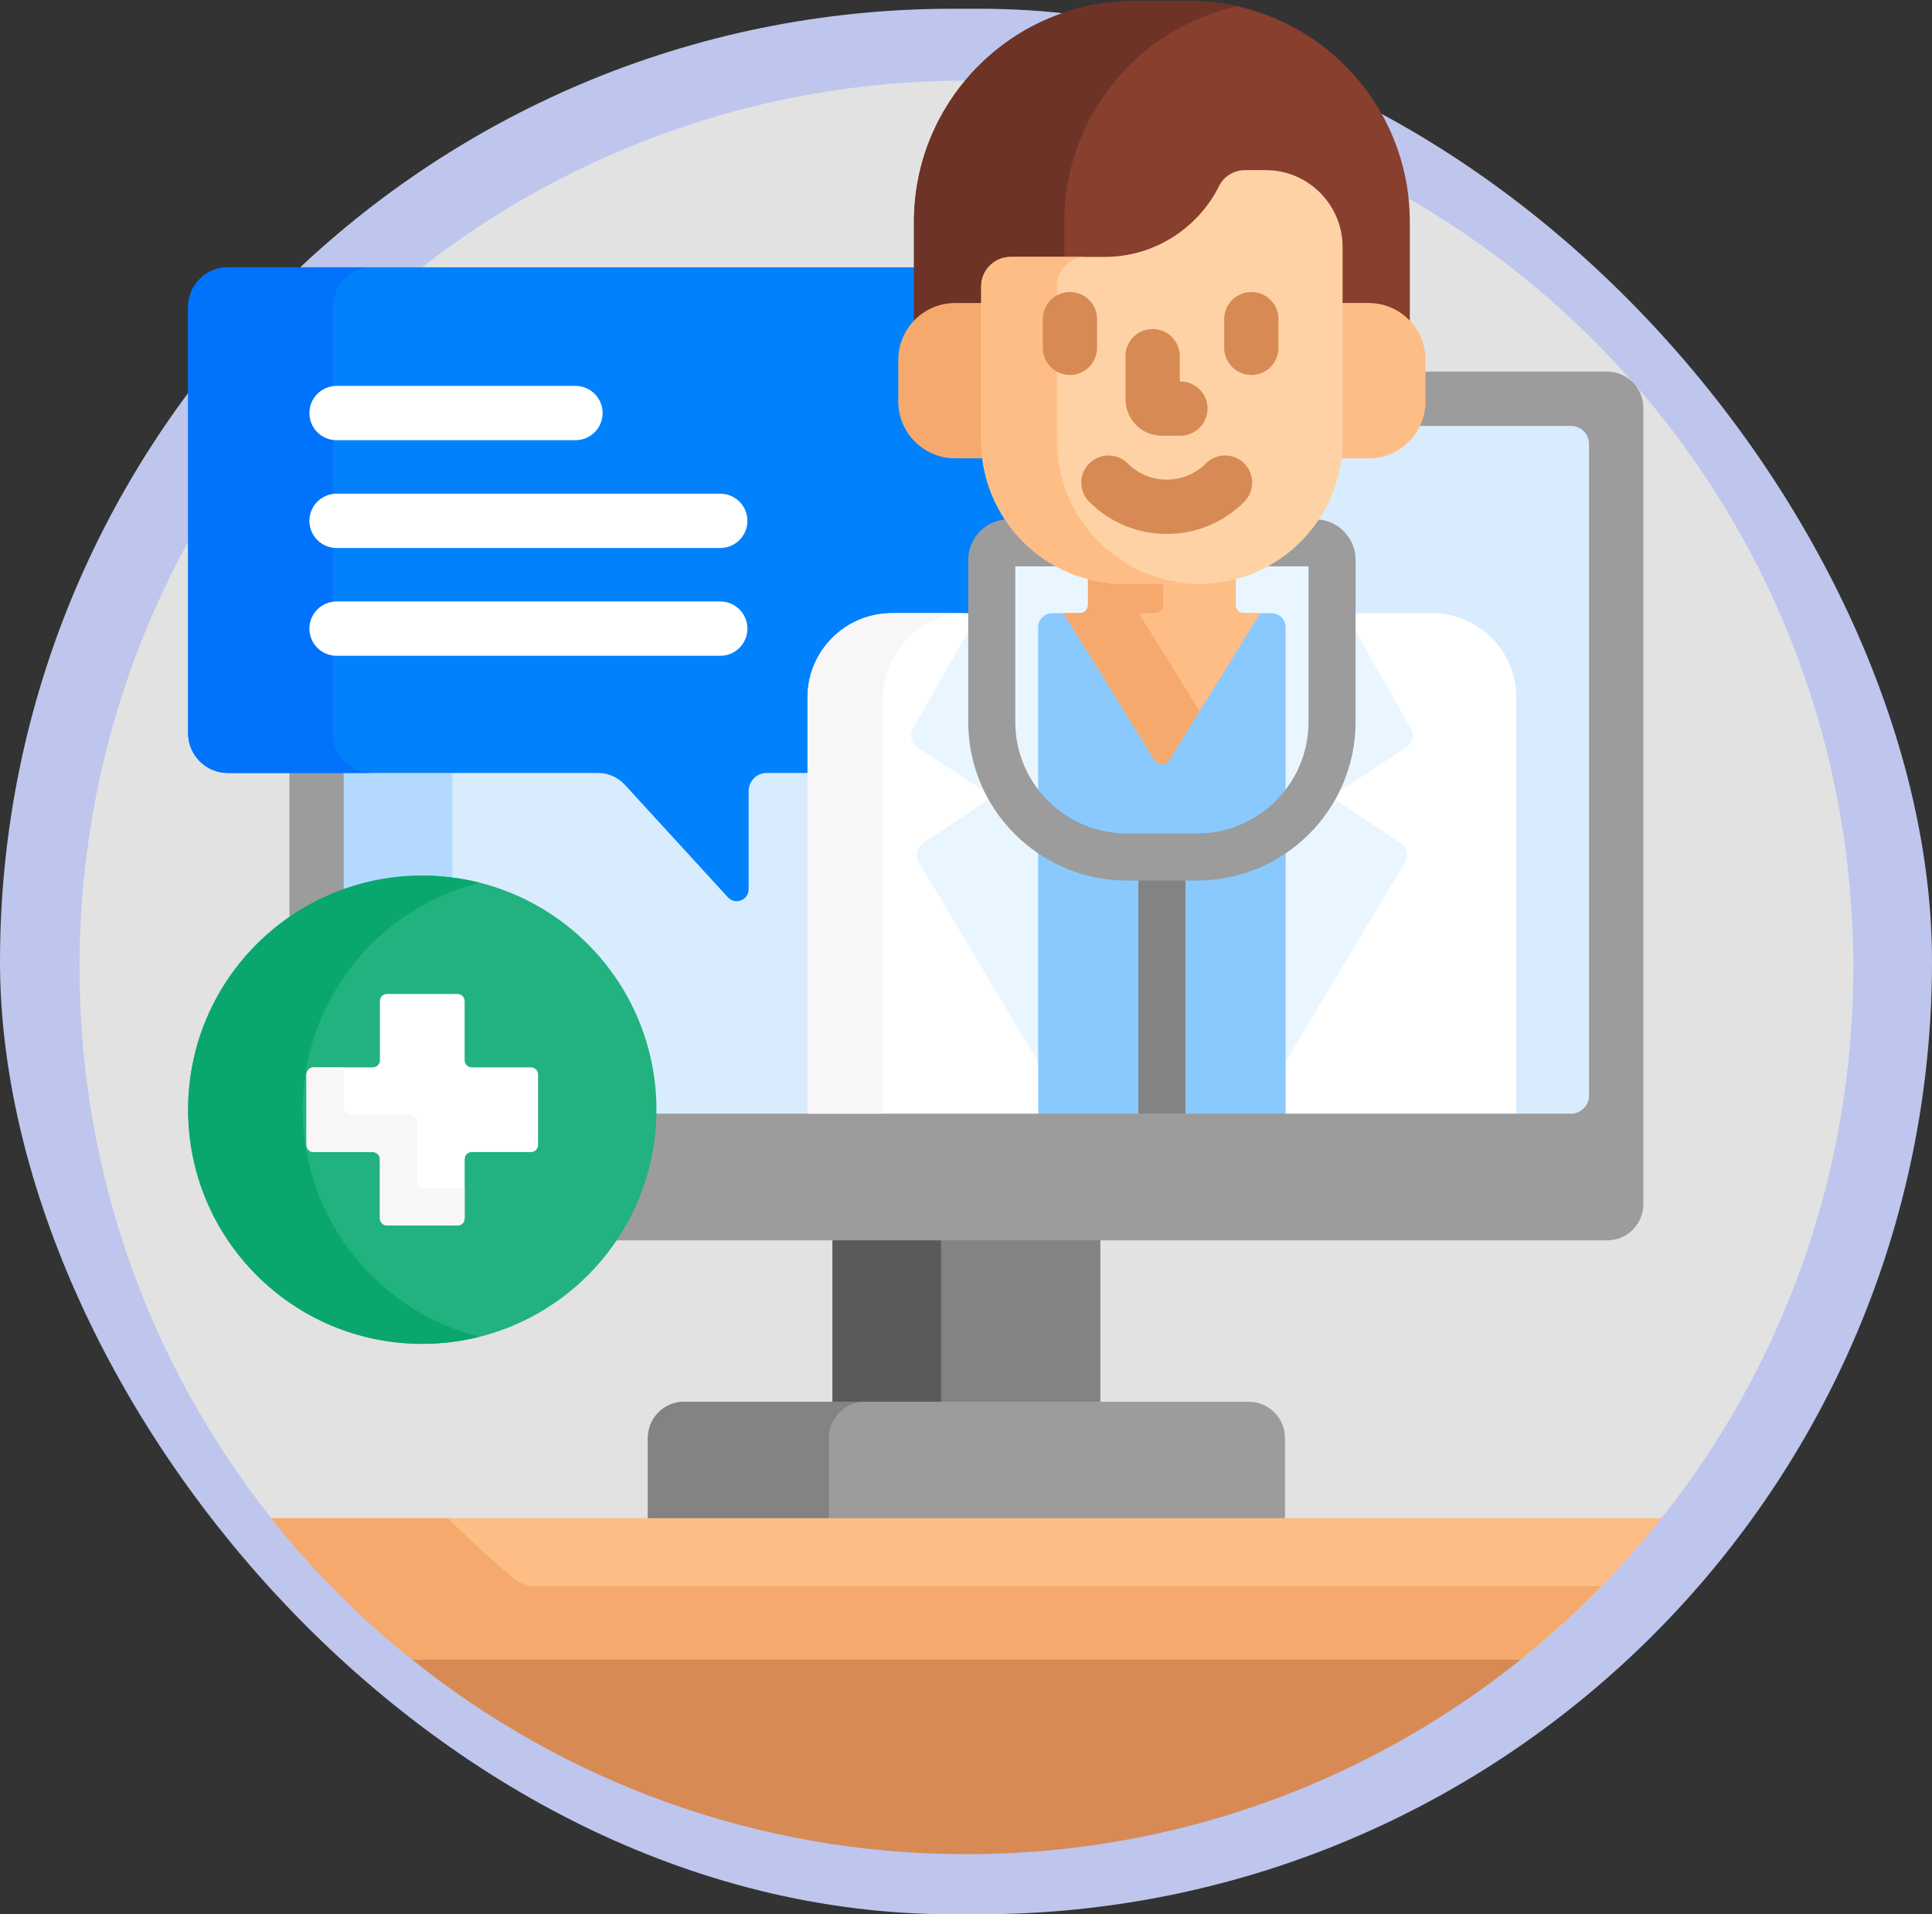 <svg width="221" height="219" viewBox="0 0 221 219" fill="none" xmlns="http://www.w3.org/2000/svg">
<rect x="0" y="0" width="221" height="219" fill="#333333" stroke="none"/>
<rect y="1" width="221" height="218" rx="109" fill="#BEC6ED"/>
<path d="M48.688 189.424L47.109 189.839C64.482 203.781 86.539 212.126 110.548 212.126C134.557 212.126 156.614 203.781 173.987 189.839L172.408 189.424H48.688Z" fill="#D88A55"/>
<path d="M110.548 9.222C54.518 9.222 9.096 54.644 9.096 110.674C9.096 134.487 17.304 156.381 31.04 173.689L32.987 174.103H188.109L190.056 173.689C203.792 156.381 212 134.487 212 110.674C212 54.644 166.579 9.222 110.548 9.222Z" fill="#E2E2E2"/>
<path d="M95.227 141.484H125.869V160.779H95.227V141.484Z" fill="#838383"/>
<path d="M95.227 141.484H107.649V160.779H95.227V141.484Z" fill="#5A5A5A"/>
<path d="M146.988 174.103V164.506C146.988 162.219 145.134 160.365 142.847 160.365H78.249C75.962 160.365 74.108 162.219 74.108 164.506V174.103H146.988Z" fill="#9C9C9C"/>
<path d="M98.954 160.365H78.249C75.962 160.365 74.108 162.219 74.108 164.506V174.103H94.813V164.506C94.813 162.219 96.666 160.365 98.954 160.365Z" fill="#838383"/>
<path d="M47.11 189.838H173.988C179.927 185.072 185.323 179.655 190.057 173.689H31.041C35.775 179.655 41.17 185.072 47.11 189.838Z" fill="#FFBD86"/>
<path d="M58.765 180.552C56.149 178.39 53.644 176.098 51.258 173.689H31C35.735 179.655 41.13 185.072 47.069 189.838H173.948C177.182 187.243 180.248 184.449 183.14 181.484H61.384C60.43 181.484 59.5 181.16 58.765 180.552Z" fill="#F6A96C"/>
<path d="M183.842 42.517H37.254C34.967 42.517 33.113 44.371 33.113 46.658V105.419C37.411 102.378 42.65 100.584 48.303 100.584C62.844 100.584 74.674 112.414 74.674 126.955C74.674 132.5 72.95 137.648 70.015 141.899H183.842C186.129 141.899 187.983 140.045 187.983 137.758V46.658C187.983 44.371 186.129 42.517 183.842 42.517Z" fill="#9C9C9C"/>
<path d="M179.701 48.728H41.395C40.252 48.728 39.325 49.656 39.325 50.799V102.16C42.129 101.142 45.152 100.584 48.304 100.584C62.845 100.584 74.675 112.414 74.675 126.955C74.675 127.106 74.666 127.256 74.663 127.406H92.373L92.787 126.992V79.802C92.787 74.709 96.931 70.565 102.025 70.565H163.794C168.887 70.565 173.031 74.709 173.031 79.802V126.991L173.445 127.405H179.701C180.844 127.405 181.772 126.478 181.772 125.335V50.799C181.772 49.656 180.844 48.728 179.701 48.728Z" fill="#D8ECFE"/>
<path d="M48.304 100.17C49.472 100.17 50.619 100.253 51.747 100.398V88.431H39.325V101.717C42.132 100.718 45.153 100.17 48.304 100.17Z" fill="#B3DAFE"/>
<path d="M92.787 79.802C92.787 74.709 96.931 70.565 102.025 70.565H111.169V64.048C111.169 61.857 112.814 60.048 114.994 59.841L115.681 59.776L115.3 59.201C113.954 57.165 113.083 54.806 112.782 52.381L112.737 52.017H109.26C105.903 52.017 103.171 49.286 103.171 45.928V41.169C103.171 39.607 103.767 38.118 104.85 36.979L104.964 36.86V30.582H26.066C23.555 30.582 21.519 32.617 21.519 35.129V83.884C21.519 86.395 23.555 88.431 26.066 88.431H68.415C69.576 88.431 70.684 88.919 71.469 89.775L83.264 102.654C84.104 103.572 85.634 102.977 85.634 101.733V90.501C85.634 89.358 86.561 88.431 87.704 88.431H92.787V79.802Z" fill="#0182FC"/>
<path d="M38.083 83.884V35.129C38.083 32.617 40.118 30.582 42.63 30.582H26.066C23.555 30.582 21.519 32.617 21.519 35.129V83.884C21.519 86.395 23.555 88.431 26.066 88.431H42.63C40.118 88.431 38.083 86.395 38.083 83.884Z" fill="#0172FB"/>
<path d="M119.167 71.76C119.167 71.105 119.697 70.573 120.35 70.566L120.361 70.151H102.024C96.694 70.151 92.372 74.472 92.372 79.802V127.405H118.752L119.167 127.238V71.76H119.167Z" fill="white"/>
<path d="M163.793 70.151H145.456L145.467 70.567C146.121 70.573 146.65 71.105 146.65 71.76V127.238L147.064 127.405H173.445V79.802C173.445 74.472 169.124 70.151 163.793 70.151Z" fill="white"/>
<path d="M110.676 70.151H102.024C96.694 70.151 92.373 74.472 92.373 79.803V127.406H101.024V79.803C101.024 74.472 105.345 70.151 110.676 70.151Z" fill="#F8F6F6"/>
<path d="M109.259 35.081H112.654V32.764C112.654 31.133 113.98 29.807 115.61 29.807H126.331C132.087 29.807 137.26 26.603 139.832 21.446C140.307 20.492 141.331 19.876 142.441 19.876H144.778C149.402 19.876 153.164 23.638 153.164 28.262V35.081H156.558C158.455 35.081 160.151 35.953 161.269 37.317V25.387C161.269 11.428 149.953 0.113 135.994 0.113H129.824C115.865 0.113 104.549 11.428 104.549 25.387V37.317C105.667 35.953 107.363 35.081 109.259 35.081Z" fill="#883F2E"/>
<path d="M109.259 35.081H112.654V32.764C112.654 31.133 113.98 29.807 115.61 29.807H121.739V25.387C121.739 13.322 130.196 3.238 141.504 0.722C139.729 0.328 137.887 0.113 135.994 0.113H129.824C115.865 0.113 104.549 11.428 104.549 25.387V37.317C105.667 35.953 107.363 35.081 109.259 35.081Z" fill="#6D3326"/>
<path d="M161.31 83.203L148.86 61.291C145.938 64.423 141.78 66.386 137.169 66.386H128.649C124.039 66.386 119.88 64.422 116.958 61.291L104.508 83.203C103.979 83.968 104.185 85.018 104.965 85.526L113.572 91.139L105.584 96.462C104.871 96.938 104.656 97.89 105.095 98.626L119.168 122.175V71.76C119.168 71.101 119.704 70.565 120.363 70.565H145.457C146.116 70.565 146.651 71.101 146.651 71.76V122.175L160.724 98.626C161.164 97.889 160.949 96.938 160.236 96.462L152.248 91.139L160.856 85.526C161.633 85.018 161.839 83.968 161.31 83.203Z" fill="#EAF6FF"/>
<path d="M145.455 70.151H120.362C119.473 70.151 118.753 70.871 118.753 71.76V127.406H147.064V71.76C147.064 70.871 146.344 70.151 145.455 70.151Z" fill="#8AC9FE"/>
<path d="M130.217 100.325H135.601V127.405H130.217V100.325Z" fill="#838383"/>
<path d="M150.422 59.407H150.373C148.801 61.701 146.649 63.567 144.129 64.79H149.68V82.596C149.68 89.632 143.956 95.356 136.92 95.356H128.898C121.862 95.356 116.139 89.632 116.139 82.596V64.79H121.689C119.169 63.567 117.018 61.701 115.446 59.407H115.397C112.838 59.407 110.756 61.489 110.756 64.048V82.596C110.756 92.6 118.895 100.739 128.898 100.739H136.92C146.924 100.739 155.063 92.6 155.063 82.596V64.048C155.063 61.49 152.981 59.407 150.422 59.407Z" fill="#9C9C9C"/>
<path d="M112.653 50.391V34.667H109.259C105.667 34.667 102.756 37.578 102.756 41.17V45.929C102.756 49.521 105.667 52.432 109.259 52.432H112.788C112.703 51.763 112.653 51.083 112.653 50.391Z" fill="#F6A96C"/>
<path d="M156.558 34.667H153.164V50.392C153.164 51.083 153.115 51.763 153.029 52.432H156.558C160.15 52.432 163.061 49.521 163.061 45.929V41.17C163.061 37.578 160.149 34.667 156.558 34.667Z" fill="#FFBD86"/>
<path d="M141.361 69.186V65.825C140.024 66.188 138.619 66.386 137.168 66.386H128.648C127.197 66.386 125.792 66.188 124.455 65.825V69.186C124.455 69.719 124.022 70.151 123.489 70.151H121.648L132.087 86.986C132.465 87.594 133.35 87.594 133.728 86.986L144.167 70.151H142.326C141.793 70.151 141.361 69.719 141.361 69.186Z" fill="#FFBD86"/>
<path d="M132.107 70.151C132.64 70.151 133.072 69.719 133.072 69.186V66.386H128.649C127.198 66.386 125.793 66.188 124.456 65.825V69.186C124.456 69.719 124.024 70.151 123.491 70.151H121.649L132.088 86.986C132.466 87.594 133.351 87.594 133.729 86.986L137.217 81.361L130.265 70.151H132.107V70.151Z" fill="#F6A96C"/>
<path d="M144.777 19.461H142.44C141.19 19.461 140.018 20.142 139.46 21.261C137.057 26.08 132.082 29.392 126.331 29.392H115.609C113.748 29.392 112.239 30.902 112.239 32.763V50.391C112.239 59.454 119.585 66.8 128.648 66.8H137.168C146.23 66.8 153.577 59.454 153.577 50.391V28.262C153.577 23.401 149.637 19.461 144.777 19.461Z" fill="#FED2A4"/>
<path d="M120.899 50.392V32.763C120.899 30.901 122.409 29.393 124.27 29.393H115.609C113.748 29.393 112.239 30.902 112.239 32.763V50.392C112.239 59.454 119.585 66.801 128.648 66.801H137.168C137.191 66.801 137.214 66.799 137.238 66.799C128.208 66.761 120.899 59.43 120.899 50.392Z" fill="#FFBD86"/>
<path d="M122.386 42.9C120.67 42.9 119.28 41.51 119.28 39.794V36.512C119.28 34.797 120.67 33.407 122.386 33.407C124.101 33.407 125.491 34.797 125.491 36.512V39.794C125.491 41.51 124.101 42.9 122.386 42.9Z" fill="#D88A55"/>
<path d="M143.141 42.9C141.425 42.9 140.035 41.51 140.035 39.794V36.512C140.035 34.797 141.425 33.407 143.141 33.407C144.856 33.407 146.246 34.797 146.246 36.512V39.794C146.246 41.51 144.856 42.9 143.141 42.9Z" fill="#D88A55"/>
<path d="M133.465 61.083C130.118 61.083 126.969 59.779 124.6 57.409C123.387 56.196 123.387 54.23 124.6 53.017C125.813 51.805 127.78 51.804 128.992 53.018C130.188 54.214 131.776 54.872 133.464 54.872C135.152 54.872 136.74 54.214 137.936 53.018C139.149 51.804 141.116 51.805 142.328 53.017C143.541 54.23 143.541 56.197 142.328 57.409C139.96 59.779 136.812 61.083 133.465 61.083Z" fill="#D88A55"/>
<path d="M135.025 49.85H132.908C130.612 49.85 128.744 47.982 128.744 45.686V40.746C128.744 39.03 130.135 37.64 131.85 37.64C133.565 37.64 134.955 39.03 134.955 40.746V43.639H135.025C136.741 43.639 138.131 45.029 138.131 46.744C138.131 48.46 136.741 49.85 135.025 49.85Z" fill="#D88A55"/>
<path d="M48.304 153.74C63.097 153.74 75.089 141.748 75.089 126.955C75.089 112.162 63.097 100.17 48.304 100.17C33.511 100.17 21.519 112.162 21.519 126.955C21.519 141.748 33.511 153.74 48.304 153.74Z" fill="#22B27F"/>
<path d="M34.618 126.955C34.618 114.421 43.227 103.902 54.853 100.98C52.757 100.452 50.564 100.17 48.304 100.17C33.511 100.17 21.519 112.162 21.519 126.955C21.519 141.748 33.511 153.74 48.304 153.74C50.564 153.74 52.757 153.457 54.853 152.93C43.227 150.007 34.618 139.488 34.618 126.955Z" fill="#09A76D"/>
<path d="M60.732 122.109H53.965C53.514 122.109 53.149 121.744 53.149 121.294V114.527C53.149 114.076 52.783 113.711 52.333 113.711H44.274C43.824 113.711 43.458 114.076 43.458 114.527V121.294C43.458 121.744 43.093 122.109 42.642 122.109H35.875C35.425 122.109 35.059 122.475 35.059 122.926V130.985C35.059 131.435 35.424 131.801 35.875 131.801H42.642C43.093 131.801 43.458 132.166 43.458 132.617V139.384C43.458 139.834 43.824 140.2 44.274 140.2H52.333C52.784 140.2 53.15 139.835 53.15 139.384V132.617C53.15 132.166 53.515 131.801 53.966 131.801H60.732C61.183 131.801 61.549 131.436 61.549 130.985V122.926C61.548 122.475 61.182 122.109 60.732 122.109Z" fill="white"/>
<path d="M48.539 135.934C48.089 135.934 47.723 135.569 47.723 135.118V128.351C47.723 127.901 47.358 127.535 46.907 127.535H40.141C39.69 127.535 39.324 127.17 39.324 126.719V122.109H35.875C35.425 122.109 35.059 122.475 35.059 122.926V130.985C35.059 131.435 35.424 131.801 35.875 131.801H42.642C43.092 131.801 43.458 132.166 43.458 132.617V139.384C43.458 139.834 43.823 140.199 44.274 140.199H52.333C52.783 140.199 53.149 139.834 53.149 139.384V135.934H48.539Z" fill="#F8F6F6"/>
<path d="M65.826 50.36H38.496C36.781 50.36 35.391 48.97 35.391 47.255C35.391 45.539 36.781 44.149 38.496 44.149H65.826C67.542 44.149 68.932 45.539 68.932 47.255C68.932 48.97 67.542 50.36 65.826 50.36Z" fill="white"/>
<path d="M82.39 62.692H38.496C36.781 62.692 35.391 61.302 35.391 59.586C35.391 57.87 36.781 56.48 38.496 56.48H82.39C84.105 56.48 85.495 57.87 85.495 59.586C85.495 61.302 84.105 62.692 82.39 62.692Z" fill="white"/>
<path d="M82.39 75.023H38.496C36.781 75.023 35.391 73.633 35.391 71.917C35.391 70.202 36.781 68.811 38.496 68.811H82.39C84.105 68.811 85.495 70.202 85.495 71.917C85.495 73.633 84.105 75.023 82.39 75.023Z" fill="white"/>
</svg>
